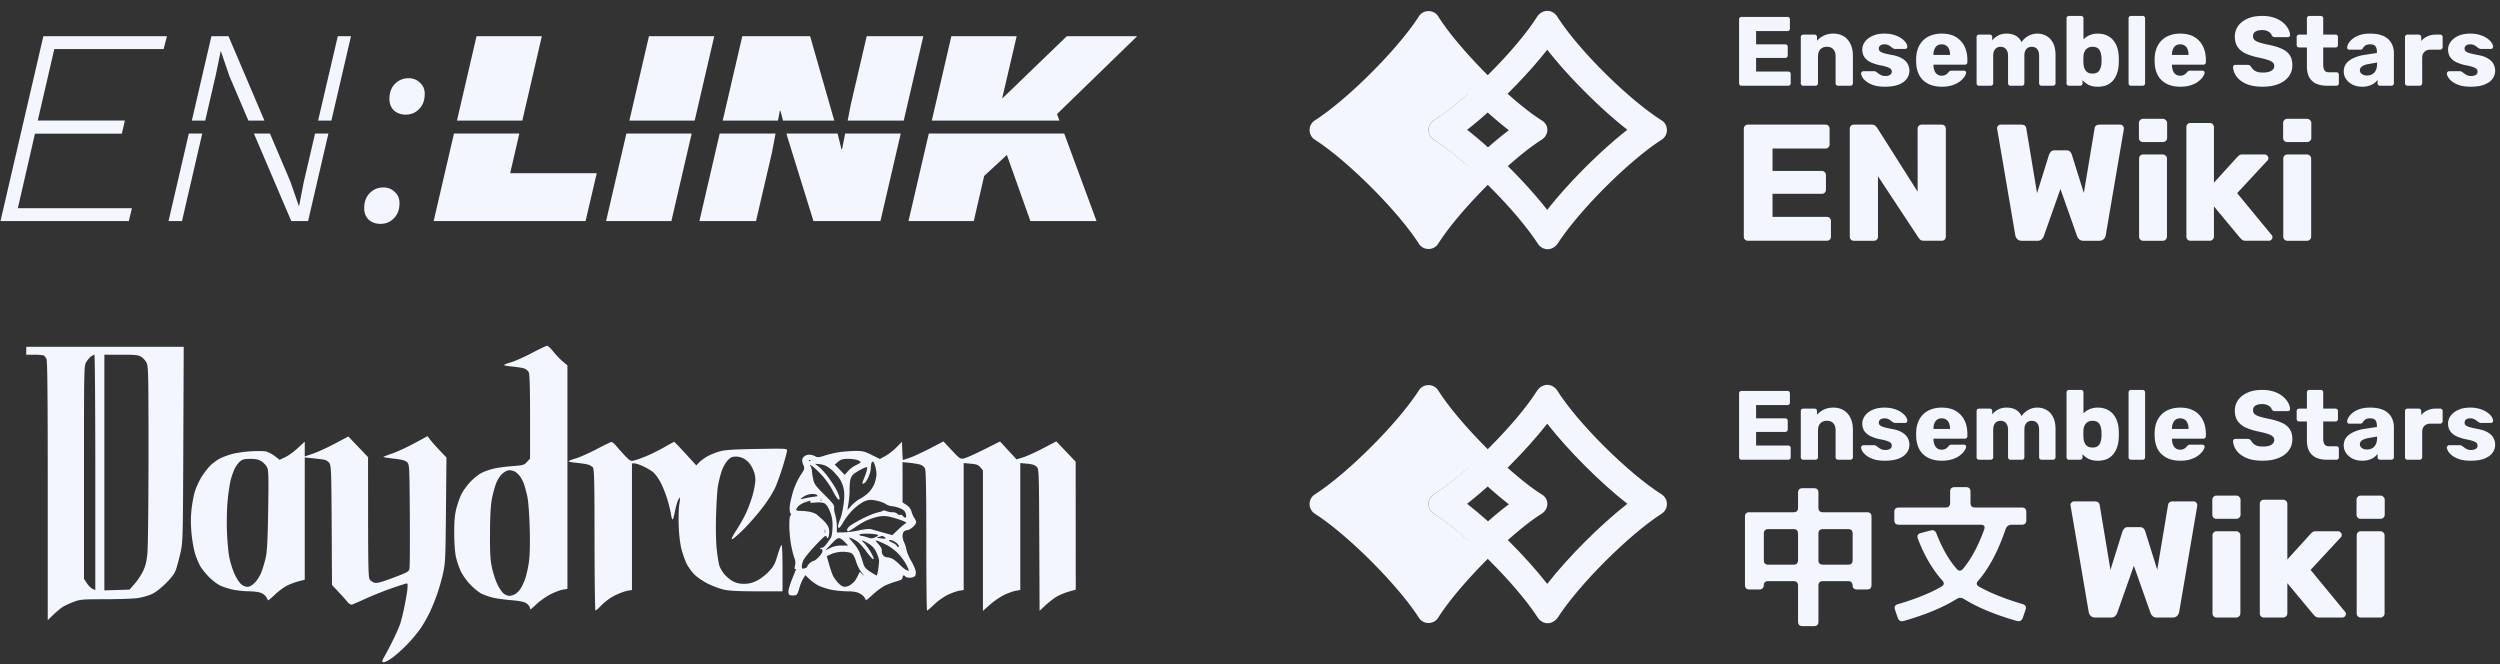 <svg xmlns="http://www.w3.org/2000/svg" width="903" height="240" fill="none" viewBox="0 0 903 240">
  <rect x="0" y="0" width="903" height="240" fill="#333333" stroke="none"/>
  <path fill="#F4F6FF" d="M298.052 192.424c-.114.281-.206.051-.206-.512 0-.562.092-.792.206-.511.113.282.113.742 0 1.023Zm-1.293-11.962c.139.225.057.409-.181.409s-.433-.184-.433-.409c0-.225.081-.409.181-.409.099 0 .294.184.433.409Z"/>
  <path fill="#F4F6FF" fill-rule="evenodd" d="M184.607 130.85c1.406-.404 4.764-1.9 7.463-3.324s5.184-2.603 5.521-2.619c.337-.015 1.349.91 2.249 2.057.9 1.147 2.418 2.743 3.374 3.546l1.738 1.462v80.724l-1.661.281c-.914.154-2.892.902-4.396 1.661-1.505.759-3.733 2.305-4.952 3.436-1.218 1.13-2.255 2.055-2.303 2.055-.049 0-.179-.349-.291-.776-.111-.427-.696-1.1-1.3-1.495-.75-.492-2.475-.831-5.467-1.076-2.404-.196-5.429-.624-6.722-.95-1.293-.326-3.087-.968-3.986-1.427-.899-.459-2.645-1.86-3.879-3.114-1.233-1.253-2.799-3.412-3.479-4.797-.68-1.385-1.508-3.806-1.84-5.38-.366-1.733-.607-5.138-.611-8.625-.005-4.377.183-6.505.784-8.855.435-1.701 1.282-4.062 1.882-5.246.6-1.183 2.038-3.153 3.195-4.377 1.158-1.224 2.977-2.668 4.044-3.208 1.067-.541 3.092-1.246 4.499-1.568 1.408-.322 4.399-.716 6.647-.876 3.824-.273 4.159-.369 5.213-1.499l1.128-1.206v-15.069c0-10.464-.144-15.382-.469-16.097-.266-.583-1.02-1.201-1.738-1.423-.698-.216-2.603-.516-4.234-.667-1.631-.15-2.965-.395-2.965-.544 0-.149 1.151-.601 2.556-1.004ZM9.479 128.118v-2.863h56.88l-.144 35.271c-.14 34.187-.171 35.388-1.01 39.061-.477 2.085-1.185 4.753-1.574 5.93-.543 1.645-1.391 2.826-3.667 5.107-1.87 1.875-3.772 3.339-5.164 3.976-1.212.555-3.485 1.194-5.053 1.421-1.567.226-6.848.415-11.735.42-8.452.007-9.016.057-11.581 1.022-1.482.559-3.28 1.415-3.996 1.903-.716.489-2.175 1.728-3.243 2.753l-1.943 1.864v-46.732c0-34.422-.124-46.968-.47-47.626-.259-.492-.673-1.029-.92-1.194-.248-.165-1.784-.303-3.415-.307l-2.965-.006Zm24.946 85.042v-42.521c0-23.387-.144-42.521-.318-42.521-.175 0-.712.276-1.194.613-.481.337-1.258 1.233-1.726 1.991-.847 1.37-.852 1.586-.852 39.88v38.503l1.038 1.569c.57.863 1.491 1.775 2.045 2.027l1.007.459Zm18.537-82.064c-.376-.791-1.25-1.784-1.943-2.207-1.081-.659-2.111-.768-7.291-.769l-6.032-.002v85.132l4.543-.139 4.542-.138 1.801-2.045c.99-1.125 2.35-3.149 3.021-4.498.922-1.852 1.32-3.406 1.624-6.339.228-2.193.407-17.753.41-35.72.007-28.9-.055-31.968-.675-33.275Zm60.081 32.768c1.631-.551 5.173-2.173 7.872-3.603l4.907-2.601 3.559 3.733 3.558 3.734.02 21.685c.017 18.599.107 21.81.634 22.561.337.482 1.144.994 1.793 1.136.869.191 2.638-.296 6.737-1.853 5.313-2.019 5.568-2.168 5.793-3.396.13-.706.18-9.422.112-19.368-.12-17.657-.143-18.105-.969-18.931-.654-.653-1.746-.947-4.815-1.296-2.182-.248-3.887-.533-3.786-.633.099-.099 1.622-.682 3.383-1.293 1.761-.613 5.309-2.257 7.886-3.656l4.685-2.541 1.027 1.338c.565.737 2.105 2.474 3.424 3.862l2.397 2.522-.174 18.947c-.16 17.564-.238 19.237-1.058 22.913-.487 2.182-1.456 5.586-2.154 7.566-.697 1.98-1.883 4.887-2.636 6.461-.753 1.575-2.156 4.059-3.119 5.521-.962 1.462-3.132 4.108-4.822 5.879s-4.226 4.044-5.636 5.05c-1.57 1.122-2.812 1.734-3.207 1.583-.557-.213-.506-.483.372-1.983.558-.955 1.932-3.577 3.052-5.826 1.121-2.249 2.335-5.01 2.699-6.134.363-1.125 1.024-3.793 1.468-5.93.444-2.136.932-4.943 1.083-6.236.178-1.515.127-2.351-.144-2.351-.231 0-2.599.751-5.263 1.67-2.664.918-6.871 2.59-9.349 3.714-2.477 1.125-4.822 2.142-5.209 2.26-.465.142-1.09-.253-1.836-1.159-.621-.755-2.092-2.396-3.268-3.645l-2.138-2.272-.117-21.465c-.104-19.358-.184-21.569-.808-22.522-.427-.651-1.211-1.145-2.045-1.288-.744-.128-2.595-.356-4.113-.506l-2.76-.275V209.4l-1.942.482c-1.069.265-2.915.923-4.102 1.463-1.188.54-3.26 2.03-4.604 3.312-1.344 1.282-2.51 2.255-2.59 2.163-.08-.092-.37-.597-.643-1.122-.274-.525-1.12-1.215-1.883-1.533-.761-.318-2.725-.582-4.363-.586-1.638-.004-4.245-.275-5.793-.603-1.549-.328-3.643-.997-4.654-1.487-1.011-.49-2.79-1.842-3.953-3.004-1.163-1.163-2.59-2.93-3.173-3.925-.582-.996-1.444-3.065-1.916-4.598-.472-1.532-1.05-4.816-1.284-7.296-.287-3.048-.293-5.796-.018-8.476.224-2.18.774-5.153 1.223-6.607.449-1.453 1.478-3.746 2.288-5.095.808-1.35 2.241-3.244 3.183-4.211.943-.966 2.634-2.203 3.758-2.748 1.125-.545 3.15-1.274 4.499-1.621 1.35-.346 4.219-.746 6.377-.888 2.159-.141 4.593-.132 5.41.022.816.153 2.297.899 3.29 1.657l1.806 1.378 2.001-.927c1.101-.51 3.145-1.986 4.542-3.279l2.541-2.353v5.348l2.965-1.002Zm94.874 1.74c1.406-.407 4.764-1.897 7.463-3.311 2.699-1.415 5.149-2.598 5.445-2.629.295-.032 1.03.54 1.632 1.271.603.731 2.012 2.31 3.132 3.509 1.758 1.884 2.193 2.149 3.189 1.949.635-.126 2.572-.794 4.306-1.483 1.733-.689 4.74-2.164 6.68-3.278 1.941-1.114 3.628-2.026 3.749-2.026.122 0 1.968 1.913 4.105 4.25l3.883 4.251 1.087-1.135c.598-.624 1.962-1.61 3.031-2.192 1.068-.581 3.033-1.365 4.366-1.741 1.889-.533 4.83-.726 13.362-.875 10.454-.183 10.939-.157 10.935.568-.003.418-.618 2.783-1.369 5.258-.75 2.474-1.944 5.88-2.651 7.569-.769 1.834-2.603 4.825-4.555 7.424-1.797 2.394-4.942 6.026-6.988 8.072-2.046 2.046-3.977 3.72-4.292 3.72-.361 0 .187-1.161 1.488-3.155 1.133-1.735 2.691-4.486 3.464-6.114.772-1.627 1.866-4.553 2.43-6.501.565-1.948 1.027-4.497 1.027-5.665 0-1.471-.33-2.784-1.072-4.274-.701-1.407-1.618-2.496-2.65-3.147-1.018-.643-2.181-.997-3.276-.997-1.408 0-1.927.243-3.039 1.422-.783.83-1.69 2.489-2.182 3.987-.462 1.411-1.044 3.762-1.293 5.224-.249 1.462-.554 6.246-.678 10.632-.137 4.838-.042 9.654.241 12.243.257 2.348.677 4.972.935 5.831.257.858 1.102 2.302 1.877 3.208.776.906 2.172 2.045 3.104 2.532 1.173.612 2.407.879 4.01.869 1.655-.011 2.951-.326 4.543-1.105 1.225-.599 3.164-2.081 4.309-3.292 1.8-1.902 2.234-2.707 3.198-5.927.613-2.05 1.266-3.726 1.451-3.726.185 0 .336 3.772.336 8.383v8.383l-9.303-.006c-6.893-.004-9.992-.168-11.962-.631-1.462-.343-4.004-1.288-5.648-2.099-1.645-.812-3.794-2.257-4.776-3.211-.983-.955-2.271-2.693-2.864-3.863s-1.449-3.536-1.902-5.258c-.528-2.003-.9-5.043-1.034-8.446-.115-2.924-.027-6.42.196-7.77.223-1.349.345-2.516.272-2.594-.072-.077-.397.383-.72 1.023-.324.639-.819 2.407-1.1 3.928-.281 1.521-.654 2.853-.827 2.96-.174.108-.44-.676-.591-1.743-.15-1.066-.74-3.502-1.31-5.414-.571-1.912-1.683-4.71-2.472-6.22-.789-1.509-2.057-3.218-2.817-3.798-.761-.58-2.352-1.506-3.537-2.057-1.184-.552-2.568-1.005-3.074-1.007l-.92-.004v45.729l-1.611.273c-.886.149-2.865.881-4.396 1.625-1.675.814-3.593 2.186-4.814 3.444-1.116 1.15-2.174 2.091-2.351 2.091-.178 0-.328-11.456-.336-25.456-.01-20.779-.115-25.591-.567-26.188-.305-.402-1.096-.886-1.758-1.076-.662-.19-2.522-.477-4.135-.639-1.613-.162-2.932-.416-2.932-.565 0-.149 1.15-.603 2.556-1.01Zm111.895-.897c1.098-.598 2.894-1.999 3.99-3.112l1.991-2.024.119 3.289c.065 1.809.174 3.289.243 3.289.068 0 1.171-.36 2.452-.801 1.28-.44 4.546-1.947 7.256-3.348l4.928-2.547 2.992 3.203c2.833 3.033 3.064 3.189 4.36 2.944.753-.142 4-1.581 7.217-3.198l5.848-2.941 2.982 3.234 2.983 3.235 2.415-.749c1.328-.412 4.56-1.876 7.181-3.254l4.767-2.504 3.496 3.67 3.496 3.67.019 23.11.018 23.11-2.658.761c-1.461.419-3.497 1.293-4.522 1.944-1.026.651-2.77 2.029-3.877 3.064l-2.011 1.881-.111-25.595c-.11-25.421-.117-25.601-.974-26.458-.617-.617-1.577-.927-3.374-1.09l-2.511-.228v45.843l-1.592.269c-.876.148-2.736.81-4.132 1.47-1.397.661-3.717 2.234-5.155 3.498l-2.616 2.296v-50.762l-.924-1.076c-.757-.879-1.39-1.117-3.476-1.306l-2.552-.232v45.843l-1.592.269c-.876.148-2.727.806-4.114 1.461-1.386.656-3.585 2.207-4.885 3.448-1.3 1.24-2.486 2.255-2.634 2.255-.148 0-.27-11.309-.27-25.13 0-18.035-.132-25.422-.469-26.161-.267-.586-1.015-1.196-1.738-1.415-.698-.213-2.419-.503-3.824-.646l-2.556-.259.005 7.278.005 7.279 1.408.912c.949.615 1.55 1.416 1.842 2.454.238.848.706 1.899 1.04 2.335.334.437.607 1.111.607 1.498 0 .386-.566 1.179-1.258 1.762-.692.582-1.576 1.058-1.963 1.058-.388 0-.926.221-1.196.491-.27.27-.49 1.015-.49 1.656s.26 1.669.578 2.284c.318.615.71 1.848.871 2.74.161.892.898 2.634 1.638 3.871.739 1.237 1.467 2.855 1.618 3.595.171.838.087 1.571-.221 1.942-.272.328-1.106.597-1.852.597-.747 0-1.471-.184-1.61-.409-.139-.225-.426-.409-.638-.409-.211 0-.384.344-.384.765 0 .565-.507.902-1.943 1.294-1.068.29-2.867.93-3.998 1.421-1.131.491-3.206 1.958-4.613 3.26-1.407 1.303-2.598 2.297-2.647 2.21a3.049 3.049 0 0 1-.05-.091l-.057-.103c-.103-.189-.262-.483-.422-.782-.242-.45-1.07-1.139-1.841-1.532-.959-.49-2.367-.718-4.467-.723-1.687-.004-4.29-.267-5.784-.584-1.495-.316-3.519-.977-4.499-1.468-.979-.49-2.459-1.541-3.287-2.335l-1.505-1.444-.804 1.322c-.442.726-1.035 2.178-1.318 3.225-.283 1.047-.679 2.117-.88 2.378-.201.262-.954.446-1.675.409-1.092-.055-1.329-.246-1.434-1.151-.069-.596.448-2.528 1.149-4.293.7-1.765 1.386-3.469 1.524-3.788.15-.348.076-.471-.185-.309-.299.184-.331-.19-.105-1.194.221-.982.151-1.892-.215-2.767-.299-.717-.835-2.838-1.191-4.713-.356-1.876-.647-5.046-.647-7.045 0-2.234.163-3.636.423-3.636.281 0 .27-.286-.033-.853-.285-.533-.351-1.647-.173-2.965.156-1.161.718-3.492 1.249-5.178.531-1.687 1.685-4.157 2.563-5.488 1.563-2.37 1.584-2.451.998-3.852-.436-1.046-.485-1.677-.18-2.346.24-.528.945-1.031 1.666-1.189.815-.179 1.705-.047 2.558.378 1.219.608 1.475.597 3.786-.166 1.363-.45 3.766-1.002 5.341-1.226 1.574-.225 4.172-.412 5.772-.416 2.527-.007 3.293.184 5.825 1.45l2.915 1.458 1.998-1.087ZM96.434 168.71c-.357-.69-1.273-1.641-2.036-2.112-1.03-.637-2.058-.857-3.997-.856-2.106.002-2.82.18-3.701.921-.6.505-1.46 1.665-1.911 2.578-.451.913-1.103 2.753-1.448 4.089-.346 1.336-.844 4.638-1.107 7.337-.273 2.789-.386 7.643-.263 11.245.12 3.487.523 7.811.896 9.61.374 1.8 1.21 4.422 1.86 5.827.649 1.406 1.677 3.016 2.284 3.578.663.614 1.59 1.023 2.32 1.023.86 0 1.66-.447 2.74-1.533.888-.894 1.907-2.557 2.441-3.987.505-1.35 1.193-3.742 1.53-5.316.448-2.091.671-6.677.828-17.006.187-12.395.133-14.298-.436-15.398Zm214.433-1.739c0-.155-.469-.495-1.042-.756-.573-.261-2.122-.475-3.444-.475-1.975 0-2.623.185-3.634 1.036l-1.23 1.035 1.802 1.854 1.801 1.853 1.218-1.386c.669-.763 1.962-1.723 2.873-2.133.911-.411 1.656-.874 1.656-1.028Zm-18.675-.549c.15.15.395.15.545 0 .15-.15.027-.273-.272-.273-.3 0-.423.123-.273.273Zm24.398 4.868c-.002-.691-.192-1.939-.424-2.775-.232-.835-.58-1.616-.773-1.735-.193-.12-.462.073-.598.428-.136.354-.252 1.227-.257 1.94-.005.712-.382 2.118-.838 3.124-.456 1.006-1.051 1.969-1.32 2.141-.27.171-.631.314-.803.318-.171.003-.014-.684.349-1.528.364-.843.84-2.149 1.058-2.901.218-.752.309-1.454.202-1.56-.106-.107-1.085.262-2.176.819-1.091.558-2.386 1.395-2.877 1.86-.543.513-.975 1.531-1.1 2.592-.114.96-.185 2.482-.159 3.382.027.9-.139 2.801-.37 4.225l-.418 2.588 1.47-1.608c.809-.884 2.223-1.992 3.142-2.461.919-.469 2.329-1.51 3.132-2.313.804-.803 1.754-2.32 2.111-3.37.358-1.05.65-2.475.649-3.166Zm-15.947-1.364c-.562-.513-1.535-1.213-2.162-1.556-.627-.342-1.812-.675-2.634-.74l-1.494-.117 1.345 1.037c.74.571 2.126 2.058 3.079 3.306.953 1.247 2.231 3.126 2.841 4.176.609 1.049 1.27 2.475 1.469 3.169.268.933.228 1.261-.153 1.261-.284 0-1.213-1.372-2.064-3.049-.851-1.677-2.55-4.157-3.775-5.511s-2.79-2.862-3.476-3.351c-1.237-.88-1.245-.881-.793-.036.251.468.457 1.223.457 1.677 0 .453.196 1.742.437 2.863.385 1.796.878 2.477 4.129 5.707 2.754 2.735 3.632 3.859 3.455 4.422-.131.415.036 1.657.369 2.762.333 1.104.606 2.99.606 4.191v2.184l2.352-.02c1.293-.012 3.838-.344 5.654-.739 1.854-.404 3.738-.592 4.294-.43.545.16 2.513.712 4.373 1.227l3.382.938 1.934-1.867c1.064-1.027 2.283-2.051 2.71-2.276.666-.351.435-.537-1.622-1.306-1.319-.494-3.313-1.071-4.431-1.283-1.519-.288-2.634-.232-4.409.223-1.307.335-3.139.998-4.071 1.473-.932.476-2.587 1.492-3.677 2.258-1.09.766-2.168 1.393-2.395 1.393-.227 0-.413-.242-.413-.539 0-.297.414-.895.92-1.329.506-.434 2.392-1.552 4.191-2.485 1.8-.932 4.1-1.931 5.112-2.22 1.012-.289 1.963-.539 2.113-.554.15-.016.399-.155.553-.31.155-.154.768-.083 1.363.158.596.241 1.574.412 2.174.379.601-.033 1.381.23 1.735.584.354.354.841.521 1.083.372.242-.15.673.048.959.439.286.391.702.639.926.552.247-.096.279-.64.081-1.385-.239-.902-.758-1.414-1.961-1.935-.899-.39-2.24-.749-2.979-.798-.739-.05-1.804-.419-2.366-.822-.563-.402-2.08-.943-3.372-1.201-1.985-.396-2.624-.364-4.114.205-.97.371-2.792 1.655-4.051 2.854-1.258 1.2-2.875 3.222-3.593 4.495-.718 1.272-1.472 2.314-1.676 2.314-.203 0-.37-.288-.37-.64 0-.352.357-1.502.793-2.556.436-1.054.992-3.501 1.235-5.438.325-2.592.317-4.104-.028-5.725-.277-1.301-.992-2.872-1.745-3.836-.703-.898-1.737-2.052-2.3-2.565Zm-112.892 2.024c-.474-.604-1.26-1.322-1.747-1.595-.487-.273-1.385-.503-1.996-.511-.671-.009-1.675.481-2.536 1.237-.868.762-1.769 2.161-2.305 3.578-.485 1.28-1.162 3.799-1.506 5.599-.429 2.249-.64 6.083-.673 12.268-.039 7.303.092 9.651.698 12.472.41 1.912 1.289 4.617 1.953 6.011.664 1.394 1.687 2.912 2.274 3.374.587.461 1.519.839 2.073.839.553 0 1.498-.29 2.098-.645.6-.355 1.497-1.263 1.993-2.019.495-.756 1.262-2.447 1.703-3.758.442-1.31 1.023-4.036 1.292-6.057.322-2.413.409-6.551.255-12.057-.138-4.919-.485-9.567-.84-11.246-.334-1.575-.892-3.657-1.241-4.627-.349-.971-1.022-2.259-1.495-2.863Zm107.498 7.301c.07-.009.013-.2-.126-.425-.139-.225-.932-.408-1.762-.407-.83.001-2.108.366-2.839.812-.731.446-1.329.89-1.329.988 0 .097.598.021 1.329-.17a29.644 29.644 0 0 1 2.965-.565c.9-.12 1.693-.225 1.762-.233Zm1.329 1.62c.238 0 .32-.184.181-.409-.139-.225-.334-.409-.433-.409-.1 0-.181.184-.181.409 0 .225.195.409.433.409Zm-2.009.648c-1.506.158-2.105.093-1.918-.209.149-.241.122-.431-.06-.421-.182.01-1.067.279-1.967.598-.899.319-1.957.976-2.351 1.459-.393.483-.716 1.042-.716 1.242 0 .2.875.365 1.943.366 1.068.001 2.663.202 3.543.447.88.244 1.826.669 2.101.945.276.276 1.065.975 1.754 1.555.687.579 1.588 1.608 2.001 2.287.508.835.699 1.774.591 2.906-.088.92-.324 1.672-.525 1.672s-.366-.197-.366-.439c0-.241-.237-.379-.528-.306-.29.072-2.064 1.788-3.943 3.812s-3.665 4.273-3.971 4.996c-.305.724-.555 1.69-.555 2.147 0 .458.169.831.376.831.206 0 .666-.111 1.022-.248.356-.136.647-.429.647-.65 0-.221.414-.747.92-1.169.506-.423 1.147-.774 1.426-.782.278-.007 1.126-.69 1.885-1.518.855-.933 1.305-1.786 1.186-2.245-.107-.407-.386-.621-.62-.476-.249.154-.303.064-.129-.216.163-.263.451-.383.64-.266.19.117.887-.478 1.549-1.322.662-.844 1.421-1.951 1.687-2.459.266-.507.5-2.256.519-3.886.025-2.222-.209-3.576-.936-5.405-.637-1.601-1.322-2.618-1.993-2.958-.65-.329-1.82-.433-3.212-.288Zm3.277 10.393c0 .563.092.793.206.512a1.586 1.586 0 0 0 0-1.023c-.114-.281-.206-.051-.206.511Zm18.365 2.115c1.15-.557 1.215-.671.538-.937-.424-.166-2.013-.315-3.531-.331-1.586-.016-2.76.145-2.76.38 0 .225.322.417.716.427.393.01 1.393.26 2.222.556 1.288.46 1.696.446 2.815-.095Zm3.641.463c.106-.092-.078-.339-.409-.549-.331-.209-.694-.365-.806-.346-.113.019-.665.169-1.227.333-.92.268-.858.32.613.515.9.119 1.723.14 1.829.047Zm-7.061 4.536c-1.009-1.373-2.382-2.886-3.053-3.363-.67-.477-1.722-1.059-2.337-1.293-1.023-.389-.963-.251.697 1.595.999 1.111 2.106 2.816 2.459 3.789.352.973.889 2.595 1.191 3.606.447 1.493.933 2.087 2.59 3.169 1.122.732 2.155 1.332 2.295 1.332.139 0 .396-.966.57-2.147.174-1.181.317-2.607.317-3.169 0-.562-.438-1.932-.975-3.043-.698-1.447-1.498-2.338-2.815-3.137-1.013-.614-2.025-1.125-2.25-1.135-.225-.011-.041.297.409.683.45.386 1.331 1.491 1.959 2.456.627.964 1.316 2.215 1.53 2.778.316.831.281.964-.182.701-.314-.179-1.397-1.449-2.405-2.822Zm-6.447-1.988-1.295-1.336c-.712-.735-1.581-1.33-1.93-1.323-.349.007-.911.245-1.249.53-.337.283-1.332 1.281-2.21 2.216l-1.597 1.7 1.801-.893c1.217-.603 2.561-.893 4.141-.893l2.339-.001Zm18.258.496c.165-.165-.023-.658-.419-1.095-.395-.436-1.252-.98-1.905-1.208-.654-.227-1.188-.261-1.188-.075 0 .185.557.568 1.237.85.68.282 1.402.808 1.605 1.171.203.362.504.523.67.357Zm-.166 2.421c-1.053-1.087-2.926-2.49-4.163-3.116-1.238-.627-2.705-1.281-3.262-1.454-.969-.301-.954-.248.34 1.226.827.941 1.278 1.829 1.16 2.28-.106.406.073 1.118.399 1.583.327.467 1.044.844 1.605.844.557 0 1.513.308 2.123.684.611.376 1.679 1.273 2.373 1.994.694.721 1.676 1.532 2.182 1.803.505.271.983.429 1.062.35.078-.078-.319-1.059-.882-2.18-.563-1.121-1.885-2.927-2.937-4.014Zm-15.19 2.955c-.65-2.028-1.122-2.82-1.891-3.17-.564-.257-1.982-.454-3.153-.438-1.17.016-2.901.373-3.846.793l-1.719.764.814 2.938c.448 1.615 1.104 3.512 1.458 4.216.354.703 1.212 1.877 1.905 2.608.788.831 1.658 1.329 2.317 1.329.58 0 1.511-.313 2.067-.696.556-.384 1.235-.982 1.509-1.329.273-.348.796-1.247 1.16-1.999l.664-1.365 1.088.952c.809.709.755.587-.209-.474-.75-.824-1.664-2.568-2.164-4.129Z" clip-rule="evenodd"/>
  <path fill="#F4F6FF" d="m.177 79.849 15.487-66.772h44.64l-1.214 4.654H19.612L13.64 43.529h31.48l-1.113 4.755h-31.38l-6.175 26.91h41.199l-1.114 4.655H.177ZM69.29 43.558l7.07-30.48h6.175l12.978 30.48h-5.795l-6.88-16.115-3.036-8.903H79.7l-1.721 8.397-3.848 16.621H69.29Zm-8.417 36.291 7.332-31.613h4.845l-7.318 31.613h-4.86Zm30.842-31.613 13.495 31.613h6.073l7.333-31.613h-4.809l-4.144 17.753-1.619 8.397h-.101l-3.138-9.004-7.3-17.146h-5.79Zm27.986-4.678h-4.802l7.114-30.48h4.758l-7.07 30.48Zm22.575-3.671c1.147 1.012 2.564 1.517 4.251 1.517 1.957 0 3.577-.674 4.859-2.023 1.35-1.349 2.024-3.17 2.024-5.463 0-1.686-.573-3.035-1.72-4.047-1.08-1.079-2.464-1.618-4.151-1.618-1.889 0-3.509.674-4.858 2.023-1.35 1.349-2.025 3.17-2.025 5.463 0 1.686.54 3.069 1.62 4.148Zm-4.859 40.973c-1.687 0-3.104-.505-4.252-1.517-1.079-1.08-1.619-2.462-1.619-4.148 0-2.293.675-4.114 2.024-5.463 1.35-1.35 2.97-2.024 4.859-2.024 1.687 0 3.071.54 4.15 1.62 1.148 1.01 1.721 2.36 1.721 4.046 0 2.293-.675 4.114-2.024 5.463-1.283 1.349-2.902 2.023-4.859 2.023Zm123.626-37.302h19.963l.671-3.57h.203l.95 3.57h18.508l-8.728-30.48h-24.497l-7.07 30.48Zm-8.417 36.291 7.332-31.613h20.169l-1.284 6.826-5.77 24.787h-20.447Zm31.449-31.613.336 1.262 9.414 30.35h24.192l7.333-31.612h-20.086l-1.114 5.713h-.203l-1.414-5.713h-18.458Zm42.36-4.678h-20.258l1.111-5.694 5.769-24.787h20.448l-7.07 30.481Zm9.047 4.678-7.332 31.613h23.585l3.746-16.289 8.199-7.587 8.503 23.876h23.889l-11.675-31.613h-48.915Zm1.085-4.678h46.102l-.87-2.356 28.951-28.125h-25.408l-23.383 22.56 5.264-22.56h-23.586l-7.07 30.481Zm-172.595 4.678-7.333 31.613h54.865l4.049-17.3h-31.279l3.309-14.313h-23.611Zm1.085-4.678h23.608l7.048-30.48h-23.586l-7.07 30.48Zm61.193 4.678-7.333 31.613h23.586l7.332-31.613H226.25Zm1.084-4.678h23.586l7.07-30.48h-23.586l-7.07 30.48Zm404.03 43.407c-.439 0-.799-.14-1.079-.42-.279-.28-.419-.639-.419-1.078V46.515c0-.439.14-.799.419-1.078.28-.28.64-.42 1.079-.42h27.985c.44 0 .799.14 1.079.42.279.28.419.639.419 1.078v5.633c0 .44-.14.8-.419 1.079-.28.28-.639.42-1.079.42h-19.116v8.09h17.798c.439 0 .799.16 1.078.479.28.28.42.639.42 1.078v5.214c0 .4-.14.759-.42 1.079-.279.28-.639.419-1.078.419h-17.798v8.33h19.596c.439 0 .799.14 1.078.42.28.279.42.638.42 1.078v5.633c0 .44-.14.799-.42 1.078-.279.28-.639.42-1.078.42h-28.465Zm38.273 0c-.44 0-.799-.14-1.079-.42-.28-.28-.42-.639-.42-1.078V46.515c0-.439.14-.799.42-1.078.28-.28.639-.42 1.079-.42h6.352c.679 0 1.158.16 1.438.48.319.28.519.5.599.659l14.622 23.071V46.515c0-.439.14-.799.419-1.078.28-.28.64-.42 1.079-.42h7.191c.439 0 .799.14 1.079.42.279.28.419.639.419 1.078v38.952c0 .4-.14.759-.419 1.078-.28.28-.64.42-1.079.42h-6.412c-.639 0-1.119-.16-1.438-.48-.28-.32-.46-.539-.54-.659l-14.621-22.172v21.813c0 .44-.14.799-.42 1.078-.279.28-.639.42-1.078.42h-7.191Zm60.632 0c-.679 0-1.218-.2-1.618-.6-.399-.399-.639-.858-.719-1.378L721.4 46.695a.531.531 0 0 1-.06-.24v-.18c0-.319.12-.599.36-.838.279-.28.579-.42.899-.42h7.43c1.119 0 1.738.44 1.858 1.319l3.895 23.43 4.315-13.842c.12-.32.319-.66.599-1.02.28-.399.739-.598 1.378-.598h4.315c.679 0 1.158.2 1.438.599.28.36.46.699.539 1.019l4.315 13.782 3.895-23.37c.12-.88.739-1.319 1.858-1.319h7.431c.359 0 .659.14.898.42.24.24.36.52.36.839v.42l-6.532 38.291c-.08.52-.319.98-.719 1.379-.399.4-.939.599-1.618.599h-5.693c-.679 0-1.198-.18-1.558-.54-.359-.359-.599-.699-.719-1.018l-6.052-17.139-6.053 17.139c-.12.32-.359.659-.719 1.019-.32.36-.819.539-1.498.539h-5.693Zm43.87 0c-.44 0-.799-.14-1.079-.42-.279-.28-.419-.639-.419-1.078V57.302c0-.44.14-.8.419-1.079.28-.28.639-.42 1.079-.42h7.071c.4 0 .739.14 1.019.42.319.28.479.64.479 1.079v28.165c0 .44-.16.799-.479 1.078-.28.28-.619.42-1.019.42h-7.071Zm-.06-35.656c-.439 0-.799-.14-1.079-.42-.279-.279-.419-.638-.419-1.078v-5.333c0-.44.14-.799.419-1.079.28-.32.64-.48 1.079-.48h7.131c.44 0 .799.16 1.079.48.319.28.479.64.479 1.079v5.333c0 .44-.16.8-.479 1.079-.28.28-.639.42-1.079.42h-7.131Zm17.148 35.656c-.44 0-.799-.14-1.079-.42-.279-.28-.419-.639-.419-1.078v-39.55c0-.44.14-.8.419-1.08.28-.28.639-.419 1.079-.419h6.951c.4 0 .739.14 1.019.42.32.28.479.639.479 1.078v20.075l8.33-9.169c.24-.28.499-.519.779-.719.28-.2.679-.3 1.198-.3h8.03c.36 0 .66.14.899.42.28.24.42.54.42.9 0 .159-.04.339-.12.538-.08.2-.2.36-.36.48l-10.786 11.625 12.285 14.922c.319.32.479.639.479.959 0 .359-.14.679-.42.958-.239.24-.559.36-.958.36h-8.21c-.599 0-1.039-.1-1.318-.3-.28-.24-.54-.48-.779-.719l-9.469-11.386v10.907c0 .44-.159.799-.479 1.078-.28.28-.619.42-1.019.42h-6.951Zm34.995 0c-.439 0-.799-.14-1.078-.42-.28-.28-.42-.639-.42-1.078V57.302c0-.44.14-.8.42-1.079.279-.28.639-.42 1.078-.42h7.071c.4 0 .739.14 1.019.42.32.28.48.64.48 1.079v28.165c0 .44-.16.799-.48 1.078-.28.28-.619.42-1.019.42h-7.071Zm-.06-35.656c-.439 0-.799-.14-1.078-.42-.28-.279-.42-.638-.42-1.078v-5.333c0-.44.14-.799.42-1.079.279-.32.639-.48 1.078-.48h7.131c.44 0 .799.16 1.079.48.32.28.479.64.479 1.079v5.333c0 .44-.159.8-.479 1.079-.28.28-.639.42-1.079.42h-7.131ZM629.045 30.965a.863.863 0 0 1-.639-.249.865.865 0 0 1-.249-.639V6.995c0-.26.083-.474.249-.64a.863.863 0 0 1 .639-.248h16.584c.26 0 .473.083.639.248a.864.864 0 0 1 .248.64v3.338c0 .26-.082.473-.248.639a.866.866 0 0 1-.639.248h-11.328v4.795h10.546a.81.81 0 0 1 .64.284.868.868 0 0 1 .248.639v3.09c0 .236-.083.45-.248.639a.866.866 0 0 1-.64.248h-10.546v4.936h11.612c.26 0 .473.083.639.249a.864.864 0 0 1 .249.639v3.338c0 .26-.083.473-.249.64a.866.866 0 0 1-.639.248h-16.868Zm22.289 0a.866.866 0 0 1-.639-.249.864.864 0 0 1-.248-.639v-16.69c0-.26.082-.474.248-.64a.866.866 0 0 1 .639-.248h4.084c.261 0 .474.083.639.248a.864.864 0 0 1 .249.64v1.35c.615-.735 1.42-1.35 2.415-1.848.994-.497 2.166-.745 3.515-.745 1.373 0 2.581.308 3.623.923 1.065.616 1.893 1.527 2.485 2.735.616 1.183.924 2.64.924 4.367v9.908c0 .26-.095.473-.284.64a.823.823 0 0 1-.604.248h-4.475a.948.948 0 0 1-.639-.249.864.864 0 0 1-.248-.639v-9.695c0-1.112-.273-1.965-.817-2.556-.521-.616-1.302-.924-2.344-.924-.971 0-1.752.308-2.344.924-.568.591-.852 1.444-.852 2.556v9.695c0 .26-.095.473-.284.64a.823.823 0 0 1-.604.248h-4.439Zm29.496.355c-1.539 0-2.853-.166-3.942-.497-1.065-.355-1.941-.782-2.627-1.279-.663-.497-1.16-1.006-1.492-1.527-.331-.544-.509-1.006-.533-1.384a.72.72 0 0 1 .249-.64c.189-.19.391-.284.604-.284h4.048c.071 0 .13.012.178.036.047.023.118.07.213.142.307.165.615.378.923.639.308.237.663.45 1.065.64.403.189.888.283 1.456.283.663 0 1.219-.13 1.669-.39.45-.26.675-.652.675-1.172 0-.38-.107-.687-.32-.924-.213-.26-.651-.509-1.314-.745-.639-.237-1.609-.474-2.911-.71-1.232-.285-2.309-.652-3.232-1.101-.923-.474-1.634-1.078-2.131-1.811-.497-.758-.745-1.67-.745-2.735 0-.947.307-1.858.923-2.734.615-.876 1.515-1.586 2.699-2.13 1.183-.57 2.639-.853 4.368-.853 1.373 0 2.556.165 3.551.497 1.018.308 1.87.71 2.557 1.207.71.497 1.242 1.006 1.598 1.527.355.521.544.995.568 1.42a.819.819 0 0 1-.213.64.782.782 0 0 1-.568.249h-3.694c-.094 0-.189-.012-.284-.036a2.377 2.377 0 0 1-.248-.142 4.446 4.446 0 0 1-.853-.568 5.117 5.117 0 0 0-.994-.64c-.379-.189-.852-.283-1.42-.283-.64 0-1.137.142-1.492.426a1.346 1.346 0 0 0-.533 1.1c0 .308.095.592.285.853.213.26.627.497 1.242.71.64.213 1.622.45 2.948.71 1.633.26 2.936.687 3.906 1.279.971.568 1.657 1.243 2.06 2.024.402.757.604 1.562.604 2.415 0 1.136-.344 2.142-1.03 3.018-.663.876-1.658 1.563-2.983 2.06-1.326.473-2.936.71-4.83.71Zm20.552 0c-2.794 0-5.019-.758-6.676-2.273-1.658-1.515-2.522-3.764-2.593-6.747v-1.243c.071-1.87.486-3.468 1.243-4.794.782-1.35 1.847-2.367 3.196-3.054 1.373-.71 2.971-1.065 4.794-1.065 2.084 0 3.8.414 5.149 1.243a7.867 7.867 0 0 1 3.09 3.373c.687 1.42 1.03 3.042 1.03 4.865v.853c0 .26-.095.473-.284.639a.823.823 0 0 1-.604.248h-11.364v.249c.024.686.142 1.314.355 1.882.214.568.545 1.018.995 1.35.45.331.994.497 1.633.497.474 0 .864-.071 1.172-.213.332-.166.604-.344.817-.533a8.3 8.3 0 0 0 .497-.533c.213-.236.379-.378.497-.426.142-.07.355-.106.639-.106h4.404c.237 0 .426.07.568.213.166.118.237.296.213.532-.024.403-.225.888-.604 1.456-.378.569-.935 1.137-1.669 1.705-.71.544-1.609.994-2.698 1.35-1.089.354-2.356.532-3.8.532Zm-3.019-11.47h6.002v-.071c0-.758-.119-1.42-.355-1.989-.213-.568-.557-1.006-1.03-1.314-.45-.308-.994-.461-1.634-.461-.639 0-1.183.153-1.633.461-.426.308-.758.746-.995 1.314-.236.568-.355 1.231-.355 1.989v.07Zm16.469 11.115a.863.863 0 0 1-.639-.249.865.865 0 0 1-.249-.639v-16.69c0-.26.083-.474.249-.64a.863.863 0 0 1 .639-.248h3.871c.26 0 .473.083.639.248a.868.868 0 0 1 .248.64v1.207c.474-.64 1.137-1.195 1.989-1.669.852-.497 1.858-.758 3.018-.781 2.723-.047 4.593.982 5.611 3.09.545-.9 1.326-1.634 2.344-2.202a6.524 6.524 0 0 1 3.338-.888c1.231 0 2.332.284 3.303.852.994.545 1.787 1.397 2.379 2.557.592 1.136.888 2.616.888 4.439v10.085c0 .26-.095.473-.284.64a.823.823 0 0 1-.604.248h-4.119a.99.99 0 0 1-.675-.249.865.865 0 0 1-.249-.639V20.24c0-.828-.118-1.48-.355-1.953-.237-.497-.556-.852-.959-1.065-.402-.213-.864-.32-1.385-.32-.426 0-.852.107-1.278.32-.403.213-.734.568-.994 1.065-.237.474-.355 1.125-.355 1.953v9.837c0 .26-.083.473-.249.64a.866.866 0 0 1-.639.248h-4.12a.866.866 0 0 1-.639-.249.864.864 0 0 1-.248-.639V20.24c0-.828-.131-1.48-.391-1.953-.26-.497-.592-.852-.994-1.065a2.844 2.844 0 0 0-1.35-.32c-.426 0-.852.107-1.278.32-.403.213-.734.568-.994 1.065-.237.474-.356 1.113-.356 1.918v9.872c0 .26-.094.473-.284.64a.863.863 0 0 1-.639.248h-4.19Zm42.899.355c-1.326 0-2.439-.225-3.338-.675-.876-.45-1.598-1.018-2.166-1.704v1.136c0 .26-.095.473-.284.64a.823.823 0 0 1-.604.248h-4.013a.866.866 0 0 1-.639-.249.865.865 0 0 1-.249-.639V6.64c0-.26.083-.474.249-.64a.866.866 0 0 1 .639-.248h4.332c.261 0 .474.083.64.248a.868.868 0 0 1 .248.64v7.599c.568-.616 1.279-1.113 2.131-1.492.876-.402 1.894-.603 3.054-.603 1.184 0 2.225.201 3.125.604a6.172 6.172 0 0 1 2.344 1.668c.639.734 1.136 1.61 1.491 2.628.355 1.018.557 2.167.604 3.445.024.45.035.864.035 1.243 0 .355-.011.77-.035 1.243-.047 1.325-.261 2.51-.639 3.55-.355 1.019-.853 1.895-1.492 2.629a6.405 6.405 0 0 1-2.308 1.633c-.9.355-1.941.533-3.125.533Zm-1.918-4.759c.805 0 1.433-.165 1.882-.497.45-.331.77-.781.959-1.35a6.628 6.628 0 0 0 .391-1.881c.047-.734.047-1.468 0-2.202a6.63 6.63 0 0 0-.391-1.882 2.675 2.675 0 0 0-.959-1.35c-.449-.33-1.077-.497-1.882-.497-.734 0-1.337.166-1.811.497a2.87 2.87 0 0 0-1.065 1.243 4.145 4.145 0 0 0-.391 1.634 25.752 25.752 0 0 0 0 2.663c.024.64.142 1.231.355 1.776.213.544.557.994 1.03 1.35.474.33 1.101.496 1.882.496Zm13.916 4.404a.863.863 0 0 1-.639-.249.865.865 0 0 1-.249-.639V6.64c0-.26.083-.474.249-.64a.863.863 0 0 1 .639-.248h4.19c.261 0 .474.083.639.248a.864.864 0 0 1 .249.64v23.437c0 .26-.083.473-.249.64a.863.863 0 0 1-.639.248h-4.19Zm17.796.355c-2.794 0-5.019-.758-6.676-2.273-1.658-1.515-2.522-3.764-2.593-6.747v-1.243c.071-1.87.486-3.468 1.243-4.794.781-1.35 1.847-2.367 3.196-3.054 1.373-.71 2.971-1.065 4.794-1.065 2.084 0 3.8.414 5.149 1.243a7.873 7.873 0 0 1 3.09 3.373c.686 1.42 1.03 3.042 1.03 4.865v.853c0 .26-.095.473-.284.639a.823.823 0 0 1-.604.248h-11.364v.249c.024.686.142 1.314.355 1.882.213.568.545 1.018.995 1.35.449.331.994.497 1.633.497.474 0 .864-.071 1.172-.213.332-.166.604-.344.817-.533a8.3 8.3 0 0 0 .497-.533c.213-.236.379-.378.497-.426.142-.07.355-.106.639-.106h4.404c.237 0 .426.07.568.213.166.118.237.296.213.532-.024.403-.225.888-.604 1.456-.378.569-.935 1.137-1.669 1.705-.71.544-1.61.994-2.699 1.35-1.089.354-2.355.532-3.799.532Zm-3.019-11.47h6.002v-.071c0-.758-.119-1.42-.355-1.989-.214-.568-.557-1.006-1.03-1.314-.45-.308-.995-.461-1.634-.461-.639 0-1.184.153-1.633.461-.426.308-.758.746-.995 1.314-.236.568-.355 1.231-.355 1.989v.07Zm32.8 11.47c-2.367 0-4.332-.332-5.895-.994-1.562-.687-2.746-1.575-3.551-2.664-.805-1.089-1.231-2.249-1.278-3.48a.68.68 0 0 1 .213-.497.78.78 0 0 1 .568-.249h4.474c.332 0 .58.06.746.178.189.118.355.272.497.462.19.355.45.698.781 1.03.356.33.805.603 1.35.816.568.19 1.266.284 2.095.284 1.373 0 2.403-.213 3.09-.639.71-.426 1.065-1.006 1.065-1.74 0-.52-.19-.947-.568-1.278-.379-.355-.995-.663-1.847-.924-.829-.284-1.941-.568-3.338-.852-1.799-.379-3.338-.864-4.616-1.456-1.255-.615-2.214-1.409-2.877-2.38-.663-.994-.994-2.225-.994-3.692 0-1.444.402-2.735 1.207-3.871.829-1.136 1.977-2.024 3.445-2.663 1.468-.64 3.208-.96 5.22-.96 1.633 0 3.066.214 4.297.64 1.255.426 2.308.994 3.16 1.704.853.71 1.492 1.468 1.918 2.273.45.781.687 1.55.71 2.309a.805.805 0 0 1-.213.532.722.722 0 0 1-.533.213h-4.687c-.26 0-.485-.047-.675-.142a1.31 1.31 0 0 1-.497-.461c-.142-.521-.521-.971-1.136-1.35-.592-.402-1.373-.604-2.344-.604-1.042 0-1.858.19-2.45.569-.569.355-.853.911-.853 1.669 0 .473.154.887.462 1.242.331.356.864.663 1.598.924.758.26 1.787.533 3.09.817 2.154.402 3.894.911 5.22 1.527 1.325.591 2.296 1.373 2.912 2.343.615.947.923 2.143.923 3.587 0 1.61-.462 3.007-1.385 4.19-.9 1.16-2.154 2.048-3.764 2.664-1.61.615-3.457.923-5.54.923Zm23.299-.355c-1.515 0-2.829-.237-3.941-.71a5.473 5.473 0 0 1-2.522-2.273c-.592-1.042-.887-2.38-.887-4.013v-6.818h-2.77a.99.99 0 0 1-.675-.249.864.864 0 0 1-.249-.639v-2.876c0-.26.083-.474.249-.64a.99.99 0 0 1 .675-.248h2.77v-5.86c0-.26.082-.473.248-.639a.946.946 0 0 1 .639-.248h4.12c.26 0 .473.083.639.248a.864.864 0 0 1 .248.64v5.859h4.439c.261 0 .474.083.64.248a.868.868 0 0 1 .248.64v2.876a.87.87 0 0 1-.248.64.866.866 0 0 1-.64.248h-4.439v6.32c0 .806.154 1.445.462 1.919.308.473.829.71 1.563.71h2.734c.26 0 .473.083.639.248a.864.864 0 0 1 .249.64v3.09c0 .26-.083.473-.249.638a.866.866 0 0 1-.639.249h-3.303Zm12.671.355c-1.279 0-2.427-.237-3.445-.71-.994-.497-1.787-1.16-2.379-1.989a4.709 4.709 0 0 1-.888-2.805c0-1.681.687-3.007 2.06-3.978 1.373-.994 3.196-1.669 5.468-2.024l4.439-.674v-.498c0-.852-.177-1.503-.532-1.953-.355-.45-1.006-.674-1.953-.674-.663 0-1.208.13-1.634.39a2.79 2.79 0 0 0-.959 1.066 1.02 1.02 0 0 1-.888.461h-3.977c-.26 0-.461-.07-.603-.213a.714.714 0 0 1-.178-.568c0-.426.154-.912.462-1.456.331-.568.828-1.125 1.491-1.67.663-.544 1.515-.993 2.557-1.348 1.042-.356 2.296-.533 3.764-.533 1.539 0 2.853.177 3.942.533 1.089.355 1.965.852 2.628 1.491a5.947 5.947 0 0 1 1.527 2.273c.331.852.497 1.799.497 2.84v10.796c0 .26-.095.473-.284.64a.823.823 0 0 1-.604.248h-4.119a.863.863 0 0 1-.639-.249.865.865 0 0 1-.249-.639v-1.243c-.308.45-.722.864-1.243 1.243a6.084 6.084 0 0 1-1.846.888c-.687.237-1.492.355-2.415.355Zm1.669-4.048c.686 0 1.302-.142 1.846-.426.569-.308 1.007-.77 1.314-1.385.332-.64.497-1.433.497-2.38v-.497l-3.018.533c-1.113.19-1.929.485-2.45.888-.497.378-.746.828-.746 1.349 0 .402.118.746.355 1.03.237.284.545.509.923.675.379.142.805.213 1.279.213Zm14.625 3.693a.863.863 0 0 1-.639-.249.865.865 0 0 1-.249-.639v-16.69c0-.237.083-.438.249-.604a.808.808 0 0 1 .639-.284h4.084c.26 0 .473.095.639.284a.82.82 0 0 1 .248.604v1.42a6.692 6.692 0 0 1 2.273-1.704c.9-.403 1.906-.604 3.019-.604h1.562c.237 0 .438.083.604.248a.812.812 0 0 1 .284.64v3.657c0 .237-.095.45-.284.64a.823.823 0 0 1-.604.248h-3.444c-.971 0-1.729.272-2.273.817-.521.52-.781 1.267-.781 2.237v9.091c0 .26-.095.473-.284.64a.867.867 0 0 1-.64.248h-4.403Zm22.837.355c-1.538 0-2.852-.166-3.941-.497-1.066-.355-1.942-.782-2.628-1.279-.663-.497-1.16-1.006-1.492-1.527-.331-.544-.509-1.006-.532-1.384a.717.717 0 0 1 .248-.64c.19-.19.391-.284.604-.284h4.048c.071 0 .13.012.178.036.047.023.118.07.213.142.308.165.615.378.923.639.308.237.663.45 1.065.64.403.189.888.283 1.456.283.663 0 1.22-.13 1.669-.39.45-.26.675-.652.675-1.172 0-.38-.106-.687-.319-.924-.214-.26-.651-.509-1.314-.745-.64-.237-1.61-.474-2.912-.71-1.231-.285-2.309-.652-3.232-1.101-.923-.474-1.633-1.078-2.131-1.811-.497-.758-.745-1.67-.745-2.735 0-.947.307-1.858.923-2.734.616-.876 1.515-1.586 2.699-2.13 1.184-.57 2.64-.853 4.368-.853 1.373 0 2.557.165 3.551.497 1.018.308 1.87.71 2.557 1.207.71.497 1.243 1.006 1.598 1.527.355.521.544.995.568 1.42a.812.812 0 0 1-.213.64.782.782 0 0 1-.568.249h-3.693a1.16 1.16 0 0 1-.285-.036 2.377 2.377 0 0 1-.248-.142 4.44 4.44 0 0 1-.852-.568 5.157 5.157 0 0 0-.995-.64c-.379-.189-.852-.283-1.42-.283-.639 0-1.137.142-1.492.426a1.345 1.345 0 0 0-.532 1.1c0 .308.094.592.284.853.213.26.627.497 1.243.71.639.213 1.621.45 2.947.71 1.634.26 2.936.687 3.906 1.279.971.568 1.658 1.243 2.06 2.024.402.757.604 1.562.604 2.415 0 1.136-.344 2.142-1.03 3.018-.663.876-1.657 1.563-2.983 2.06-1.326.473-2.936.71-4.83.71ZM556.908 43.507c-5.681-3.55-12.782-9.764-19.528-16.332-7.278-7.279-14.024-15.09-17.93-21.303-1.598-2.486-5.326-2.486-6.923 0-7.634 11.894-25.741 30.002-37.636 37.635-2.485 1.598-2.485 5.326 0 6.924 11.895 7.633 30.002 25.74 37.636 37.635 1.597 2.485 5.325 2.485 6.923 0 3.906-6.213 10.652-14.025 17.93-21.303 6.746-6.569 13.847-12.782 19.528-16.332 2.663-1.776 2.663-5.326 0-6.924Zm-26.629 16.51c-4.438-3.906-8.699-7.279-12.427-9.586-2.485-1.598-2.485-5.326 0-6.924 3.728-2.308 7.989-5.68 12.427-9.586 4.793 4.793 9.942 9.409 14.735 13.137-4.793 3.55-9.942 8.166-14.735 12.959Z"/>
  <path fill="#F4F6FF" d="M558.861 17.943c7.633 9.764 19.173 21.303 28.936 28.937-9.763 7.634-21.303 19.173-28.936 28.937-7.634-9.764-19.173-21.303-28.937-28.937 9.764-7.634 21.303-19.173 28.937-28.937Zm0-14.024c-1.243 0-2.663.71-3.551 1.953-7.456 11.894-25.563 30.001-37.457 37.635-2.486 1.598-2.486 5.326 0 6.924 11.894 7.633 30.001 25.74 37.635 37.635.887 1.242 2.13 1.953 3.55 1.953 1.243 0 2.663-.71 3.551-1.953 7.633-11.894 25.741-30.002 37.635-37.636 2.485-1.597 2.485-5.325 0-6.923-12.072-7.634-30.357-25.741-37.813-37.635-.887-1.243-2.13-1.953-3.55-1.953Zm197.925 219.134c-.68 0-1.219-.2-1.618-.6-.4-.399-.64-.858-.72-1.378l-6.531-38.292a.533.533 0 0 1-.06-.24v-.179c0-.32.12-.6.359-.839.28-.28.58-.42.899-.42h7.431c1.118 0 1.738.44 1.858 1.319l3.895 23.43 4.314-13.842c.12-.32.32-.66.599-1.019.28-.4.74-.599 1.379-.599h4.314c.68 0 1.159.199 1.439.599.279.359.459.699.539 1.019l4.315 13.782 3.895-23.37c.119-.879.739-1.319 1.857-1.319h7.431c.36 0 .659.14.899.42.24.239.359.519.359.839v.419l-6.531 38.292c-.08.52-.32.979-.719 1.378-.4.4-.939.6-1.618.6h-5.693c-.679 0-1.199-.18-1.558-.54-.36-.359-.6-.699-.719-1.018l-6.053-17.139-6.052 17.139c-.12.319-.36.659-.719 1.018-.32.36-.819.54-1.499.54h-5.692Zm43.869 0c-.439 0-.799-.14-1.078-.42-.28-.279-.42-.639-.42-1.078V193.39c0-.44.14-.799.42-1.079.279-.279.639-.419 1.078-.419h7.072c.399 0 .739.14 1.018.419.32.28.48.639.48 1.079v28.165c0 .439-.16.799-.48 1.078-.279.28-.619.42-1.018.42h-7.072Zm-.06-35.656c-.439 0-.799-.14-1.078-.419-.28-.28-.42-.639-.42-1.079v-5.333c0-.44.14-.799.42-1.079a1.368 1.368 0 0 1 1.078-.479h7.132c.439 0 .799.16 1.078.479.32.28.48.639.48 1.079v5.333c0 .44-.16.799-.48 1.079-.279.279-.639.419-1.078.419h-7.132Zm17.148 35.656c-.439 0-.799-.14-1.078-.42-.28-.279-.42-.639-.42-1.078v-39.551c0-.439.14-.799.42-1.079.279-.279.639-.419 1.078-.419h6.952c.399 0 .739.14 1.018.419.32.28.48.64.48 1.079v20.075l8.329-9.169c.24-.279.5-.519.779-.719.28-.199.68-.299 1.199-.299h8.03c.359 0 .659.14.899.419.279.24.419.54.419.899 0 .16-.04.34-.12.539-.08.2-.199.36-.359.48l-10.787 11.625 12.285 14.922c.32.319.479.639.479.958 0 .36-.139.68-.419.959-.24.24-.559.36-.959.36h-8.21c-.599 0-1.038-.1-1.318-.3-.28-.24-.539-.479-.779-.719l-9.468-11.386v10.907c0 .439-.16.799-.48 1.078-.279.28-.619.42-1.018.42h-6.952Zm34.996 0c-.44 0-.799-.14-1.079-.42-.28-.279-.419-.639-.419-1.078V193.39c0-.44.139-.799.419-1.079.28-.279.639-.419 1.079-.419h7.071c.399 0 .739.14 1.019.419.319.28.479.639.479 1.079v28.165c0 .439-.16.799-.479 1.078-.28.28-.62.42-1.019.42h-7.071Zm-.06-35.656c-.44 0-.799-.14-1.079-.419-.28-.28-.419-.639-.419-1.079v-5.333c0-.44.139-.799.419-1.079a1.37 1.37 0 0 1 1.079-.479h7.131c.439 0 .799.16 1.079.479.319.28.479.639.479 1.079v5.333c0 .44-.16.799-.479 1.079-.28.279-.64.419-1.079.419h-7.131Zm-215.582 14.924c0 1.099.549 1.648 1.593 1.648h9.118c1.099 0 1.648-.549 1.648-1.648v-9.612c0-1.044-.549-1.593-1.593-1.593h-9.118c-1.099 0-1.648.549-1.648 1.593v9.612Zm1.593 7.581c-.989 0-1.538.439-1.593 1.373-.055 1.099-.605 1.648-1.648 1.648h-3.516c-1.098 0-1.648-.549-1.648-1.593v-24.719c0-1.043.55-1.592 1.593-1.592h15.985c1.044 0 1.593-.55 1.593-1.593v-5.439c0-1.098.549-1.647 1.648-1.647h4.065c1.098 0 1.648.549 1.648 1.593v5.438c0 1.098.549 1.648 1.593 1.648h15.984c1.044 0 1.593.549 1.593 1.592v24.719c0 1.044-.549 1.593-1.648 1.593h-3.515c-1.044 0-1.593-.439-1.648-1.373-.055-1.099-.604-1.648-1.593-1.648h-9.119c-1.098 0-1.647.549-1.647 1.648v12.963c0 1.099-.55 1.648-1.648 1.648h-4.065c-1.099 0-1.648-.549-1.648-1.703V211.55c0-1.099-.549-1.648-1.648-1.648h-9.118Zm28.893-5.933c1.044 0 1.593-.549 1.593-1.648v-9.612c0-1.044-.549-1.593-1.593-1.593h-9.119c-1.098 0-1.647.549-1.647 1.648v9.612c0 1.044.549 1.593 1.647 1.593h9.119Zm46.965 5.768c-.824.879-.714 1.593.275 2.142 3.955 2.252 9.228 4.395 15.765 6.317 1.043.33 1.428.989 1.043 2.033l-.988 2.911c-.385 1.044-1.099 1.428-2.143 1.153-7.855-2.252-14.227-4.888-19.06-7.909-.934-.605-1.813-.605-2.747 0-4.834 3.021-11.206 5.657-19.061 7.909-1.043.275-1.757-.054-2.142-1.098l-.989-2.911c-.384-1.044-.055-1.758.989-2.033 6.537-1.922 11.81-4.065 15.765-6.372.989-.604 1.099-1.318.33-2.197-3.516-3.9-6.482-8.899-8.844-15.106-.385-1.043-.055-1.757 1.043-2.032l3.516-.934c1.044-.275 1.758.055 2.142 1.099 2.088 5.383 4.559 9.667 7.361 12.798.714.824 1.483.824 2.197 0 2.911-3.46 5.493-8.184 7.69-14.226.385-1.154 0-1.758-1.263-1.758h-29.552c-1.099 0-1.648-.55-1.648-1.648v-2.966c0-1.044.549-1.593 1.648-1.593h16.863c1.099 0 1.648-.55 1.648-1.648v-4.065c0-1.099.549-1.648 1.648-1.648h4.065c1.098 0 1.648.549 1.648 1.648v4.065c0 1.098.549 1.648 1.647 1.648h16.864c1.099 0 1.648.549 1.648 1.593v2.966c0 1.098-.549 1.648-1.593 1.648h-3.68c-1.099 0-1.813.549-2.198 1.593-2.691 7.91-5.987 14.117-9.887 18.621Zm-85.503-43.684a.862.862 0 0 1-.639-.249.865.865 0 0 1-.249-.639v-23.082c0-.261.083-.474.249-.64a.865.865 0 0 1 .639-.248h16.584c.26 0 .473.083.639.248a.865.865 0 0 1 .248.64v3.338c0 .26-.082.473-.248.639a.864.864 0 0 1-.639.248h-11.328v4.794h10.546a.81.81 0 0 1 .64.285.865.865 0 0 1 .248.639v3.089c0 .237-.083.45-.248.639a.866.866 0 0 1-.64.249h-10.546v4.936h11.612c.26 0 .473.083.639.249a.862.862 0 0 1 .249.639v3.338c0 .26-.083.473-.249.639a.865.865 0 0 1-.639.249h-16.868Zm22.289 0a.865.865 0 0 1-.639-.249.864.864 0 0 1-.248-.639v-16.69c0-.261.082-.474.248-.64a.868.868 0 0 1 .639-.248h4.084c.261 0 .474.083.639.248a.866.866 0 0 1 .249.64v1.349c.615-.734 1.42-1.349 2.415-1.847.994-.497 2.166-.745 3.515-.745 1.373 0 2.581.307 3.623.923 1.065.616 1.893 1.527 2.485 2.734.616 1.184.924 2.64.924 4.368v9.908c0 .26-.095.473-.284.639a.822.822 0 0 1-.604.249h-4.475a.947.947 0 0 1-.639-.249.864.864 0 0 1-.248-.639v-9.695c0-1.112-.273-1.965-.817-2.556-.521-.616-1.302-.924-2.344-.924-.971 0-1.752.308-2.344.924-.568.591-.852 1.444-.852 2.556v9.695c0 .26-.095.473-.284.639a.822.822 0 0 1-.604.249h-4.439Zm29.496.355c-1.539 0-2.853-.166-3.942-.497-1.065-.355-1.941-.782-2.627-1.279-.663-.497-1.16-1.006-1.492-1.527-.331-.544-.509-1.006-.533-1.385a.72.72 0 0 1 .249-.639c.189-.189.391-.284.604-.284h4.048c.071 0 .13.012.178.036.047.023.118.071.213.142.307.165.615.378.923.639.308.237.663.45 1.065.639.403.189.888.284 1.456.284.663 0 1.219-.13 1.669-.391.45-.26.675-.651.675-1.171 0-.379-.107-.687-.32-.924-.213-.26-.651-.509-1.314-.745-.639-.237-1.609-.474-2.911-.711-1.232-.284-2.309-.651-3.232-1.101-.923-.473-1.634-1.077-2.131-1.811-.497-.757-.745-1.669-.745-2.734 0-.947.307-1.858.923-2.734.615-.876 1.515-1.587 2.699-2.131 1.183-.568 2.639-.852 4.368-.852 1.373 0 2.556.165 3.551.497 1.018.308 1.87.71 2.557 1.207.71.497 1.242 1.006 1.598 1.527.355.521.544.995.568 1.421a.82.82 0 0 1-.213.639.78.78 0 0 1-.568.248h-3.694c-.094 0-.189-.011-.284-.035a2.378 2.378 0 0 1-.248-.142 4.483 4.483 0 0 1-.853-.568 5.084 5.084 0 0 0-.994-.639c-.379-.19-.852-.285-1.42-.285-.64 0-1.137.142-1.492.427a1.346 1.346 0 0 0-.533 1.1c0 .308.095.592.285.853.213.26.627.497 1.242.71.64.213 1.622.45 2.948.71 1.633.261 2.936.687 3.906 1.279.971.568 1.657 1.242 2.06 2.024.402.757.604 1.562.604 2.414 0 1.137-.344 2.143-1.03 3.019-.663.876-1.658 1.562-2.983 2.06-1.326.473-2.936.71-4.83.71Zm20.552 0c-2.794 0-5.019-.758-6.676-2.273-1.658-1.515-2.522-3.764-2.593-6.747v-1.243c.071-1.87.486-3.468 1.243-4.794.782-1.349 1.847-2.367 3.196-3.054 1.373-.71 2.971-1.065 4.794-1.065 2.084 0 3.8.414 5.149 1.243a7.865 7.865 0 0 1 3.09 3.373c.687 1.421 1.03 3.042 1.03 4.865v.853c0 .26-.095.473-.284.639a.825.825 0 0 1-.604.248h-11.364v.249c.024.686.142 1.314.355 1.882.214.568.545 1.018.995 1.349.45.332.994.498 1.633.498.474 0 .864-.071 1.172-.213.332-.166.604-.344.817-.533.213-.213.379-.391.497-.533.213-.237.379-.379.497-.426.142-.071.355-.107.639-.107h4.404c.237 0 .426.072.568.214.166.118.237.295.213.532-.024.403-.225.888-.604 1.456-.378.568-.935 1.137-1.669 1.705-.71.544-1.609.994-2.698 1.349s-2.356.533-3.8.533Zm-3.019-11.47h6.002v-.071c0-.758-.119-1.421-.355-1.989-.213-.568-.557-1.006-1.03-1.314-.45-.308-.994-.462-1.634-.462-.639 0-1.183.154-1.633.462-.426.308-.758.746-.995 1.314-.236.568-.355 1.231-.355 1.989v.071Zm16.469 11.115a.862.862 0 0 1-.639-.249.865.865 0 0 1-.249-.639v-16.69c0-.261.083-.474.249-.64a.865.865 0 0 1 .639-.248h3.871c.26 0 .473.083.639.248a.869.869 0 0 1 .248.64v1.207c.474-.639 1.137-1.196 1.989-1.669.852-.497 1.858-.758 3.018-.781 2.723-.048 4.593.982 5.611 3.089.545-.899 1.326-1.633 2.344-2.202a6.532 6.532 0 0 1 3.338-.887c1.231 0 2.332.284 3.303.852.994.544 1.787 1.397 2.379 2.557.592 1.136.888 2.616.888 4.439v10.085c0 .26-.095.473-.284.639a.822.822 0 0 1-.604.249h-4.119a.989.989 0 0 1-.675-.249.865.865 0 0 1-.249-.639v-9.837c0-.828-.118-1.479-.355-1.953-.237-.497-.556-.852-.959-1.065-.402-.213-.864-.32-1.385-.32-.426 0-.852.107-1.278.32-.403.213-.734.568-.994 1.065-.237.474-.355 1.125-.355 1.953v9.837c0 .26-.083.473-.249.639a.865.865 0 0 1-.639.249h-4.12a.865.865 0 0 1-.639-.249.864.864 0 0 1-.248-.639v-9.837c0-.828-.131-1.479-.391-1.953-.26-.497-.592-.852-.994-1.065a2.844 2.844 0 0 0-1.35-.32c-.426 0-.852.107-1.278.32-.403.213-.734.568-.994 1.065-.237.474-.356 1.113-.356 1.918v9.872a.81.81 0 0 1-.284.639.862.862 0 0 1-.639.249h-4.19Zm42.899.355c-1.326 0-2.439-.225-3.338-.675-.876-.45-1.598-1.018-2.166-1.704v1.136c0 .26-.095.473-.284.639a.822.822 0 0 1-.604.249h-4.013a.865.865 0 0 1-.639-.249.865.865 0 0 1-.249-.639v-23.438c0-.26.083-.473.249-.639a.868.868 0 0 1 .639-.248h4.332c.261 0 .474.083.64.248a.868.868 0 0 1 .248.639v7.6c.568-.616 1.279-1.113 2.131-1.492.876-.402 1.894-.603 3.054-.603 1.184 0 2.225.201 3.125.603a6.184 6.184 0 0 1 2.344 1.669c.639.734 1.136 1.61 1.491 2.628.355 1.018.557 2.166.604 3.445.024.45.035.864.035 1.243 0 .355-.011.769-.035 1.243-.047 1.325-.261 2.509-.639 3.551-.355 1.018-.853 1.894-1.492 2.628a6.408 6.408 0 0 1-2.308 1.633c-.9.355-1.941.533-3.125.533Zm-1.918-4.759c.805 0 1.433-.165 1.882-.497.45-.331.77-.781.959-1.349a6.63 6.63 0 0 0 .391-1.882c.047-.734.047-1.468 0-2.202a6.624 6.624 0 0 0-.391-1.882 2.68 2.68 0 0 0-.959-1.35c-.449-.331-1.077-.497-1.882-.497-.734 0-1.337.166-1.811.497a2.87 2.87 0 0 0-1.065 1.243 4.146 4.146 0 0 0-.391 1.634 25.765 25.765 0 0 0 0 2.663c.024.639.142 1.231.355 1.776.213.544.557.994 1.03 1.349.474.332 1.101.497 1.882.497Zm13.916 4.404a.862.862 0 0 1-.639-.249.865.865 0 0 1-.249-.639v-23.438c0-.26.083-.473.249-.639a.865.865 0 0 1 .639-.248h4.19c.261 0 .474.083.639.248a.865.865 0 0 1 .249.639v23.438c0 .26-.083.473-.249.639a.862.862 0 0 1-.639.249h-4.19Zm17.796.355c-2.794 0-5.019-.758-6.676-2.273-1.658-1.515-2.522-3.764-2.593-6.747v-1.243c.071-1.87.486-3.468 1.243-4.794.781-1.349 1.847-2.367 3.196-3.054 1.373-.71 2.971-1.065 4.794-1.065 2.084 0 3.8.414 5.149 1.243a7.87 7.87 0 0 1 3.09 3.373c.686 1.421 1.03 3.042 1.03 4.865v.853c0 .26-.095.473-.284.639a.825.825 0 0 1-.604.248h-11.364v.249c.024.686.142 1.314.355 1.882.213.568.545 1.018.995 1.349.449.332.994.498 1.633.498.474 0 .864-.071 1.172-.213.332-.166.604-.344.817-.533.213-.213.379-.391.497-.533.213-.237.379-.379.497-.426.142-.071.355-.107.639-.107h4.404c.237 0 .426.072.568.214.166.118.237.295.213.532-.024.403-.225.888-.604 1.456-.378.568-.935 1.137-1.669 1.705-.71.544-1.61.994-2.699 1.349-1.089.355-2.355.533-3.799.533Zm-3.019-11.47h6.002v-.071c0-.758-.119-1.421-.355-1.989-.214-.568-.557-1.006-1.03-1.314-.45-.308-.995-.462-1.634-.462-.639 0-1.184.154-1.633.462-.426.308-.758.746-.995 1.314-.236.568-.355 1.231-.355 1.989v.071Zm32.8 11.47c-2.367 0-4.332-.332-5.895-.994-1.562-.687-2.746-1.575-3.551-2.664-.805-1.089-1.231-2.249-1.278-3.48 0-.189.071-.355.213-.497a.78.78 0 0 1 .568-.249h4.474c.332 0 .58.06.746.178.189.118.355.272.497.462.19.355.45.698.781 1.029.356.332.805.604 1.35.817.568.19 1.266.284 2.095.284 1.373 0 2.403-.213 3.09-.639.71-.426 1.065-1.006 1.065-1.74 0-.521-.19-.947-.568-1.278-.379-.356-.995-.663-1.847-.924-.829-.284-1.941-.568-3.338-.852-1.799-.379-3.338-.864-4.616-1.456-1.255-.616-2.214-1.409-2.877-2.379-.663-.995-.994-2.226-.994-3.693 0-1.445.402-2.735 1.207-3.871.829-1.137 1.977-2.024 3.445-2.664 1.468-.639 3.208-.958 5.22-.958 1.633 0 3.066.213 4.297.639 1.255.426 2.308.994 3.16 1.704.853.711 1.492 1.468 1.918 2.273.45.781.687 1.551.71 2.308 0 .19-.071.367-.213.533a.722.722 0 0 1-.533.213h-4.687c-.26 0-.485-.047-.675-.142a1.315 1.315 0 0 1-.497-.462c-.142-.52-.521-.97-1.136-1.349-.592-.402-1.373-.604-2.344-.604-1.042 0-1.858.19-2.45.568-.569.356-.853.912-.853 1.67 0 .473.154.887.462 1.242.331.356.864.663 1.598.924.758.26 1.787.532 3.09.816 2.154.403 3.894.912 5.22 1.527 1.325.592 2.296 1.374 2.912 2.344.615.947.923 2.143.923 3.587 0 1.61-.462 3.006-1.385 4.19-.9 1.16-2.154 2.048-3.764 2.664-1.61.615-3.457.923-5.54.923Zm23.299-.355c-1.515 0-2.829-.237-3.941-.71a5.479 5.479 0 0 1-2.522-2.273c-.592-1.042-.887-2.379-.887-4.013v-6.818h-2.77a.989.989 0 0 1-.675-.249.864.864 0 0 1-.249-.639v-2.876c0-.261.083-.474.249-.64a.993.993 0 0 1 .675-.248h2.77v-5.86c0-.26.082-.473.248-.639a.949.949 0 0 1 .639-.248h4.12c.26 0 .473.083.639.248a.864.864 0 0 1 .248.639v5.86h4.439c.261 0 .474.083.64.248a.869.869 0 0 1 .248.64v2.876c0 .26-.083.474-.248.639a.866.866 0 0 1-.64.249h-4.439v6.321c0 .805.154 1.444.462 1.917.308.474.829.711 1.563.711h2.734c.26 0 .473.083.639.248a.865.865 0 0 1 .249.639v3.09c0 .26-.083.473-.249.639a.865.865 0 0 1-.639.249h-3.303Zm12.671.355c-1.279 0-2.427-.237-3.445-.71-.994-.498-1.787-1.16-2.379-1.989a4.71 4.71 0 0 1-.888-2.805c0-1.681.687-3.007 2.06-3.978 1.373-.994 3.196-1.669 5.468-2.024l4.439-.675v-.497c0-.852-.177-1.503-.532-1.953-.355-.45-1.006-.675-1.953-.675-.663 0-1.208.131-1.634.391-.402.26-.722.616-.959 1.065a1.02 1.02 0 0 1-.888.462h-3.977c-.26 0-.461-.071-.603-.213a.714.714 0 0 1-.178-.568c0-.426.154-.912.462-1.456.331-.568.828-1.125 1.491-1.669.663-.545 1.515-.995 2.557-1.35 1.042-.355 2.296-.532 3.764-.532 1.539 0 2.853.177 3.942.532 1.089.355 1.965.853 2.628 1.492a5.947 5.947 0 0 1 1.527 2.273c.331.852.497 1.799.497 2.84v10.796c0 .26-.095.473-.284.639a.822.822 0 0 1-.604.249h-4.119a.862.862 0 0 1-.639-.249.865.865 0 0 1-.249-.639v-1.243c-.308.45-.722.864-1.243 1.243a6.077 6.077 0 0 1-1.846.888c-.687.236-1.492.355-2.415.355Zm1.669-4.048c.686 0 1.302-.142 1.846-.427.569-.307 1.007-.769 1.314-1.385.332-.639.497-1.432.497-2.379v-.497l-3.018.533c-1.113.189-1.929.485-2.45.888-.497.378-.746.828-.746 1.349 0 .402.118.746.355 1.03.237.284.545.509.923.674a3.6 3.6 0 0 0 1.279.214Zm14.625 3.693a.862.862 0 0 1-.639-.249.865.865 0 0 1-.249-.639v-16.69c0-.237.083-.438.249-.604a.81.81 0 0 1 .639-.284h4.084c.26 0 .473.095.639.284a.821.821 0 0 1 .248.604v1.42a6.682 6.682 0 0 1 2.273-1.704c.9-.403 1.906-.604 3.019-.604h1.562c.237 0 .438.083.604.248a.813.813 0 0 1 .284.64v3.657c0 .237-.095.45-.284.639a.822.822 0 0 1-.604.249h-3.444c-.971 0-1.729.272-2.273.817-.521.521-.781 1.266-.781 2.237v9.091c0 .26-.095.473-.284.639a.866.866 0 0 1-.64.249h-4.403Zm22.837.355c-1.538 0-2.852-.166-3.941-.497-1.066-.355-1.942-.782-2.628-1.279-.663-.497-1.16-1.006-1.492-1.527-.331-.544-.509-1.006-.532-1.385a.717.717 0 0 1 .248-.639c.19-.189.391-.284.604-.284h4.048c.071 0 .13.012.178.036.047.023.118.071.213.142.308.165.615.378.923.639.308.237.663.45 1.065.639.403.189.888.284 1.456.284.663 0 1.22-.13 1.669-.391.45-.26.675-.651.675-1.171 0-.379-.106-.687-.319-.924-.214-.26-.651-.509-1.314-.745-.64-.237-1.61-.474-2.912-.711-1.231-.284-2.309-.651-3.232-1.101-.923-.473-1.633-1.077-2.131-1.811-.497-.757-.745-1.669-.745-2.734 0-.947.307-1.858.923-2.734.616-.876 1.515-1.587 2.699-2.131 1.184-.568 2.64-.852 4.368-.852 1.373 0 2.557.165 3.551.497 1.018.308 1.87.71 2.557 1.207.71.497 1.243 1.006 1.598 1.527.355.521.544.995.568 1.421a.813.813 0 0 1-.213.639.78.78 0 0 1-.568.248h-3.693c-.095 0-.19-.011-.285-.035a2.378 2.378 0 0 1-.248-.142 4.477 4.477 0 0 1-.852-.568 5.123 5.123 0 0 0-.995-.639c-.379-.19-.852-.285-1.42-.285-.639 0-1.137.142-1.492.427a1.345 1.345 0 0 0-.532 1.1c0 .308.094.592.284.853.213.26.627.497 1.243.71.639.213 1.621.45 2.947.71 1.634.261 2.936.687 3.906 1.279.971.568 1.658 1.242 2.06 2.024.402.757.604 1.562.604 2.414 0 1.137-.344 2.143-1.03 3.019-.663.876-1.657 1.562-2.983 2.06-1.326.473-2.936.71-4.83.71Zm-335.499 12.187c-5.681-3.55-12.782-9.764-19.528-16.332-7.278-7.279-14.024-15.09-17.93-21.303-1.598-2.486-5.326-2.486-6.923 0-7.634 11.894-25.741 30.001-37.636 37.635-2.485 1.598-2.485 5.326 0 6.923 11.895 7.634 30.002 25.742 37.636 37.636 1.597 2.485 5.325 2.485 6.923 0 3.906-6.214 10.652-14.025 17.93-21.303 6.746-6.569 13.847-12.782 19.528-16.333 2.663-1.775 2.663-5.325 0-6.923Zm-26.629 16.51c-4.438-3.906-8.699-7.279-12.427-9.587-2.485-1.597-2.485-5.325 0-6.923 3.728-2.308 7.989-5.681 12.427-9.586 4.793 4.793 9.942 9.408 14.735 13.137-4.793 3.55-9.942 8.166-14.735 12.959Z"/>
  <path fill="#F4F6FF" d="M558.861 153.031c7.633 9.764 19.173 21.303 28.936 28.937-9.763 7.633-21.303 19.173-28.936 28.936-7.634-9.763-19.173-21.303-28.937-28.936 9.764-7.634 21.303-19.173 28.937-28.937Zm0-14.024c-1.243 0-2.663.71-3.551 1.953-7.456 11.894-25.563 30.001-37.457 37.635-2.486 1.598-2.486 5.326 0 6.923 11.894 7.634 30.001 25.742 37.635 37.636.887 1.242 2.13 1.952 3.55 1.952 1.243 0 2.663-.71 3.551-1.952 7.633-11.894 25.741-30.002 37.635-37.636 2.485-1.597 2.485-5.325 0-6.923-12.072-7.634-30.357-25.741-37.813-37.635-.887-1.243-2.13-1.953-3.55-1.953Z"/>
</svg>
